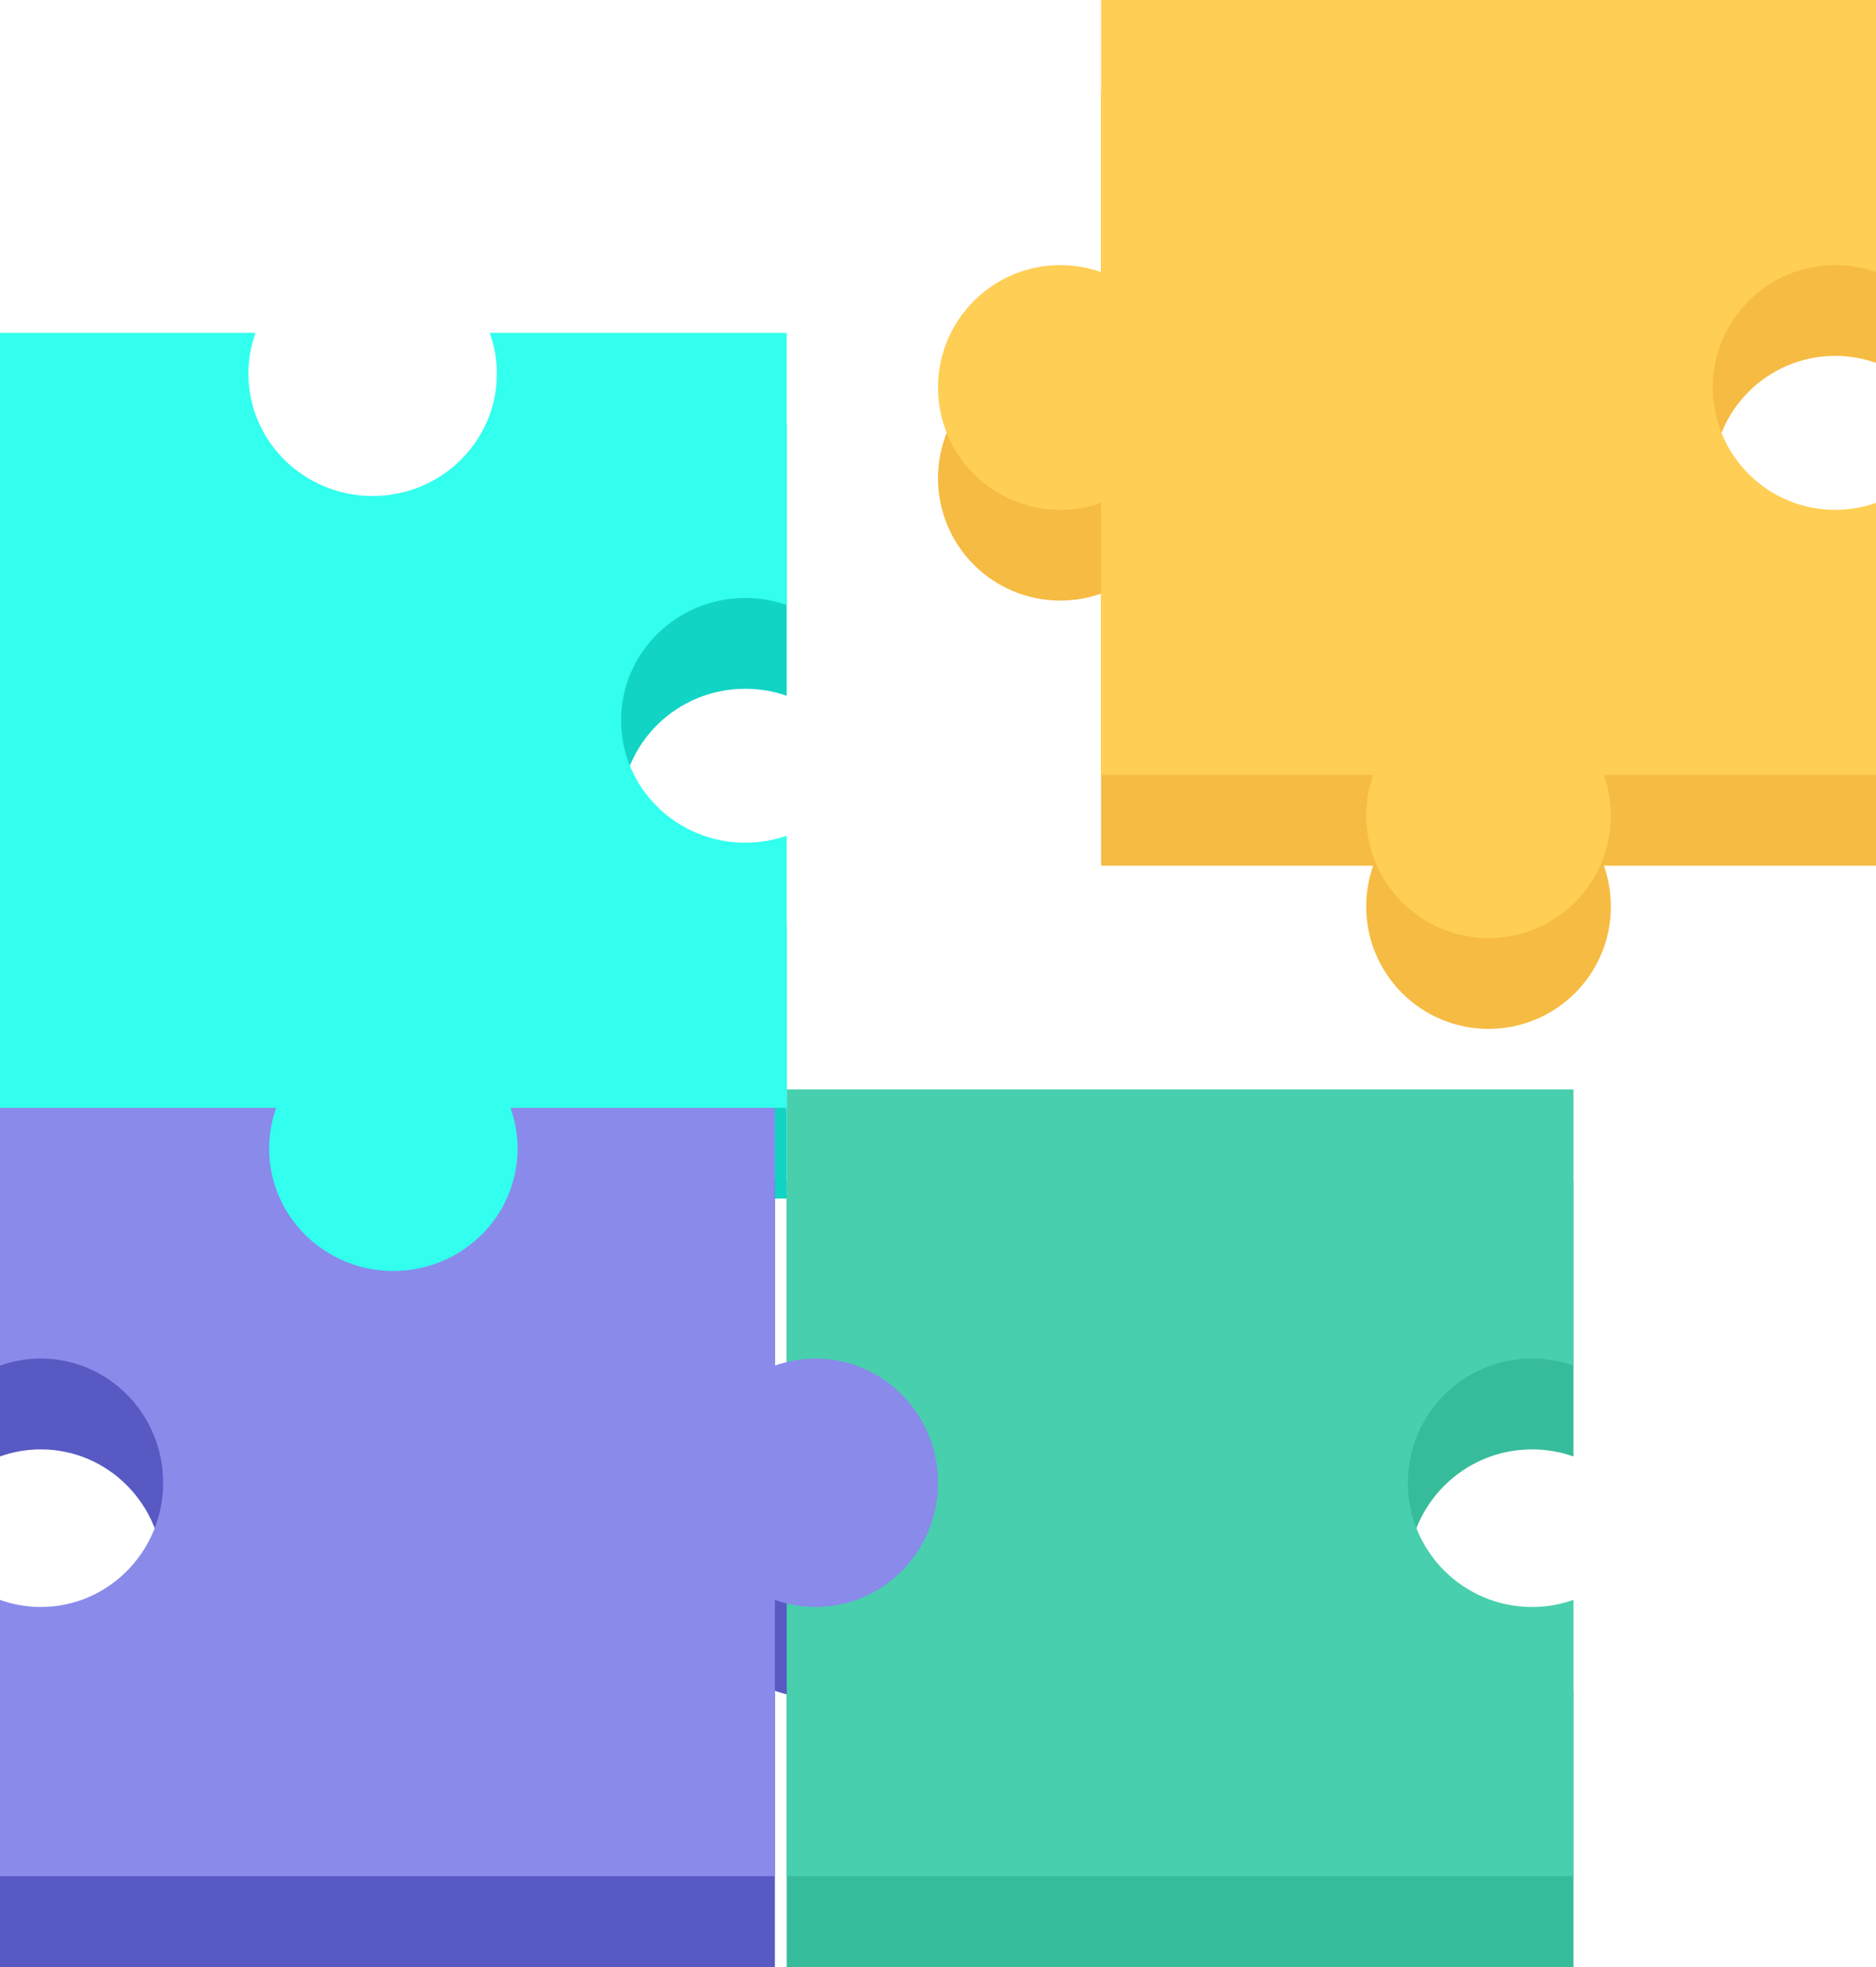 <?xml version="1.0" encoding="UTF-8"?>
<svg width="62px" height="65px" viewBox="0 0 62 65" version="1.1" xmlns="http://www.w3.org/2000/svg" xmlns:xlink="http://www.w3.org/1999/xlink">
    <!-- Generator: Sketch 46.2 (44496) - http://www.bohemiancoding.com/sketch -->
    <title>puzzle</title>
    <desc>Created with Sketch.</desc>
    <defs></defs>
    <g id="Page-1" stroke="none" stroke-width="1" fill="none" fill-rule="evenodd">
        <g id="Difference" transform="translate(-952, -467)" fill-rule="nonzero">
            <g id="puzzle" transform="translate(952, 467)">
                <path d="M24.631,30.848 C22.364,30.848 20.526,29.038 20.526,26.805 C20.526,24.572 22.364,22.761 24.631,22.761 C25.111,22.761 25.571,22.842 26,22.992 L26,14 L16.186,14 C16.337,14.423 16.421,14.876 16.421,15.349 C16.421,17.581 14.583,19.392 12.316,19.392 C10.048,19.392 8.21,17.582 8.21,15.349 C8.21,14.876 8.294,14.423 8.445,14 L0,14 L0,39.608 L9.129,39.608 C8.978,40.031 8.895,40.485 8.895,40.957 C8.895,43.19 10.733,45 13,45 C15.267,45 17.105,43.19 17.105,40.957 C17.105,40.485 17.022,40.031 16.871,39.608 L26,39.608 L26,30.617 C25.571,30.767 25.111,30.848 24.631,30.848 Z" id="Shape" fill="#12D4C4"></path>
                <path d="M50.633,56.106 C48.364,56.106 46.528,54.268 46.528,52.001 C46.528,49.734 48.364,47.896 50.633,47.896 C51.11,47.896 51.571,47.978 52,48.13 L52,39 L26,39 L26,65 L52,65 L52,55.872 C51.571,56.022 51.11,56.106 50.633,56.106 Z" id="Shape" fill="#37BC9B"></path>
                <path d="M26.956,47.896 C26.484,47.896 26.031,47.978 25.609,48.13 L25.609,39 L2.24630574e-16,39 L2.24630574e-16,48.13 C0.422,47.978 0.876,47.896 1.349,47.896 C3.581,47.896 5.392,49.734 5.392,52.001 C5.392,54.268 3.581,56.106 1.349,56.106 C0.876,56.106 0.423,56.022 0,55.872 L0,65 L25.609,65 L25.609,55.872 C26.031,56.022 26.484,56.106 26.957,56.106 C29.19,56.106 31,54.268 31,52.001 C31,49.734 29.189,47.896 26.956,47.896 Z" id="Shape" fill="#5859C3"></path>
                <path d="M62,19.616 C61.578,19.765 61.123,19.847 60.65,19.847 C58.419,19.847 56.606,18.037 56.606,15.803 C56.606,13.57 58.419,11.76 60.65,11.76 C61.123,11.76 61.578,11.842 62,11.991 L62,3 L36.39,3 L36.39,11.991 C35.969,11.842 35.517,11.76 35.043,11.76 C32.811,11.76 31,13.57 31,15.804 C31,18.038 32.81,19.847 35.043,19.847 C35.517,19.847 35.969,19.765 36.39,19.616 L36.39,28.608 L45.382,28.608 C45.234,29.031 45.152,29.483 45.152,29.957 C45.152,32.19 46.962,34 49.195,34 C51.428,34 53.238,32.19 53.238,29.957 C53.238,29.483 53.155,29.031 53.007,28.608 L62,28.608 L62,19.616 L62,19.616 Z" id="Shape" fill="#F6BB42"></path>
                <path d="M50.633,53.104 C48.364,53.104 46.528,51.266 46.528,48.999 C46.528,46.732 48.364,44.894 50.633,44.894 C51.11,44.894 51.571,44.978 52,45.128 L52,36 L26,36 L26,62 L52,62 L52,52.87 C51.571,53.022 51.11,53.104 50.633,53.104 Z" id="Shape" fill="#48CFAD"></path>
                <path d="M26.956,44.894 C26.484,44.894 26.031,44.978 25.609,45.128 L25.609,36 L0,36 L0,45.128 C0.422,44.978 0.876,44.894 1.349,44.894 C3.581,44.894 5.392,46.732 5.392,48.999 C5.392,51.266 3.581,53.104 1.349,53.104 C0.876,53.104 0.423,53.022 2.24630574e-16,52.87 L2.24630574e-16,62 L25.609,62 L25.609,52.87 C26.031,53.022 26.484,53.104 26.957,53.104 C29.19,53.104 31,51.266 31,48.999 C31,46.732 29.189,44.894 26.956,44.894 Z" id="Shape" fill="#898AEA"></path>
                <path d="M62,16.617 C61.578,16.767 61.123,16.848 60.65,16.848 C58.419,16.848 56.606,15.038 56.606,12.805 C56.606,10.572 58.419,8.761 60.65,8.761 C61.123,8.761 61.578,8.843 62,8.992 L62,0 L36.39,0 L36.39,8.992 C35.969,8.843 35.517,8.761 35.043,8.761 C32.811,8.761 31,10.572 31,12.805 C31,15.038 32.81,16.849 35.043,16.849 C35.517,16.849 35.969,16.767 36.39,16.618 L36.39,25.61 L45.382,25.61 C45.234,26.03 45.152,26.484 45.152,26.956 C45.152,29.189 46.962,31 49.195,31 C51.428,31 53.238,29.189 53.238,26.956 C53.238,26.484 53.155,26.03 53.007,25.61 L62,25.61 L62,16.617 L62,16.617 Z" id="Shape" fill="#FFCE54"></path>
                <path d="M24.631,27.848 C22.364,27.848 20.526,26.037 20.526,23.804 C20.526,21.571 22.364,19.76 24.631,19.76 C25.111,19.76 25.571,19.842 26,19.991 L26,11 L16.186,11 C16.337,11.421 16.421,11.875 16.421,12.347 C16.421,14.58 14.583,16.391 12.316,16.391 C10.048,16.391 8.21,14.58 8.21,12.347 C8.21,11.875 8.294,11.421 8.445,11 L0,11 L0,36.608 L9.129,36.608 C8.978,37.031 8.895,37.483 8.895,37.957 C8.895,40.19 10.733,42 13,42 C15.267,42 17.105,40.19 17.105,37.957 C17.105,37.483 17.022,37.031 16.871,36.608 L26,36.608 L26,27.617 C25.571,27.765 25.111,27.848 24.631,27.848 Z" id="Shape" fill="#33FFEE"></path>
            </g>
        </g>
    </g>
</svg>